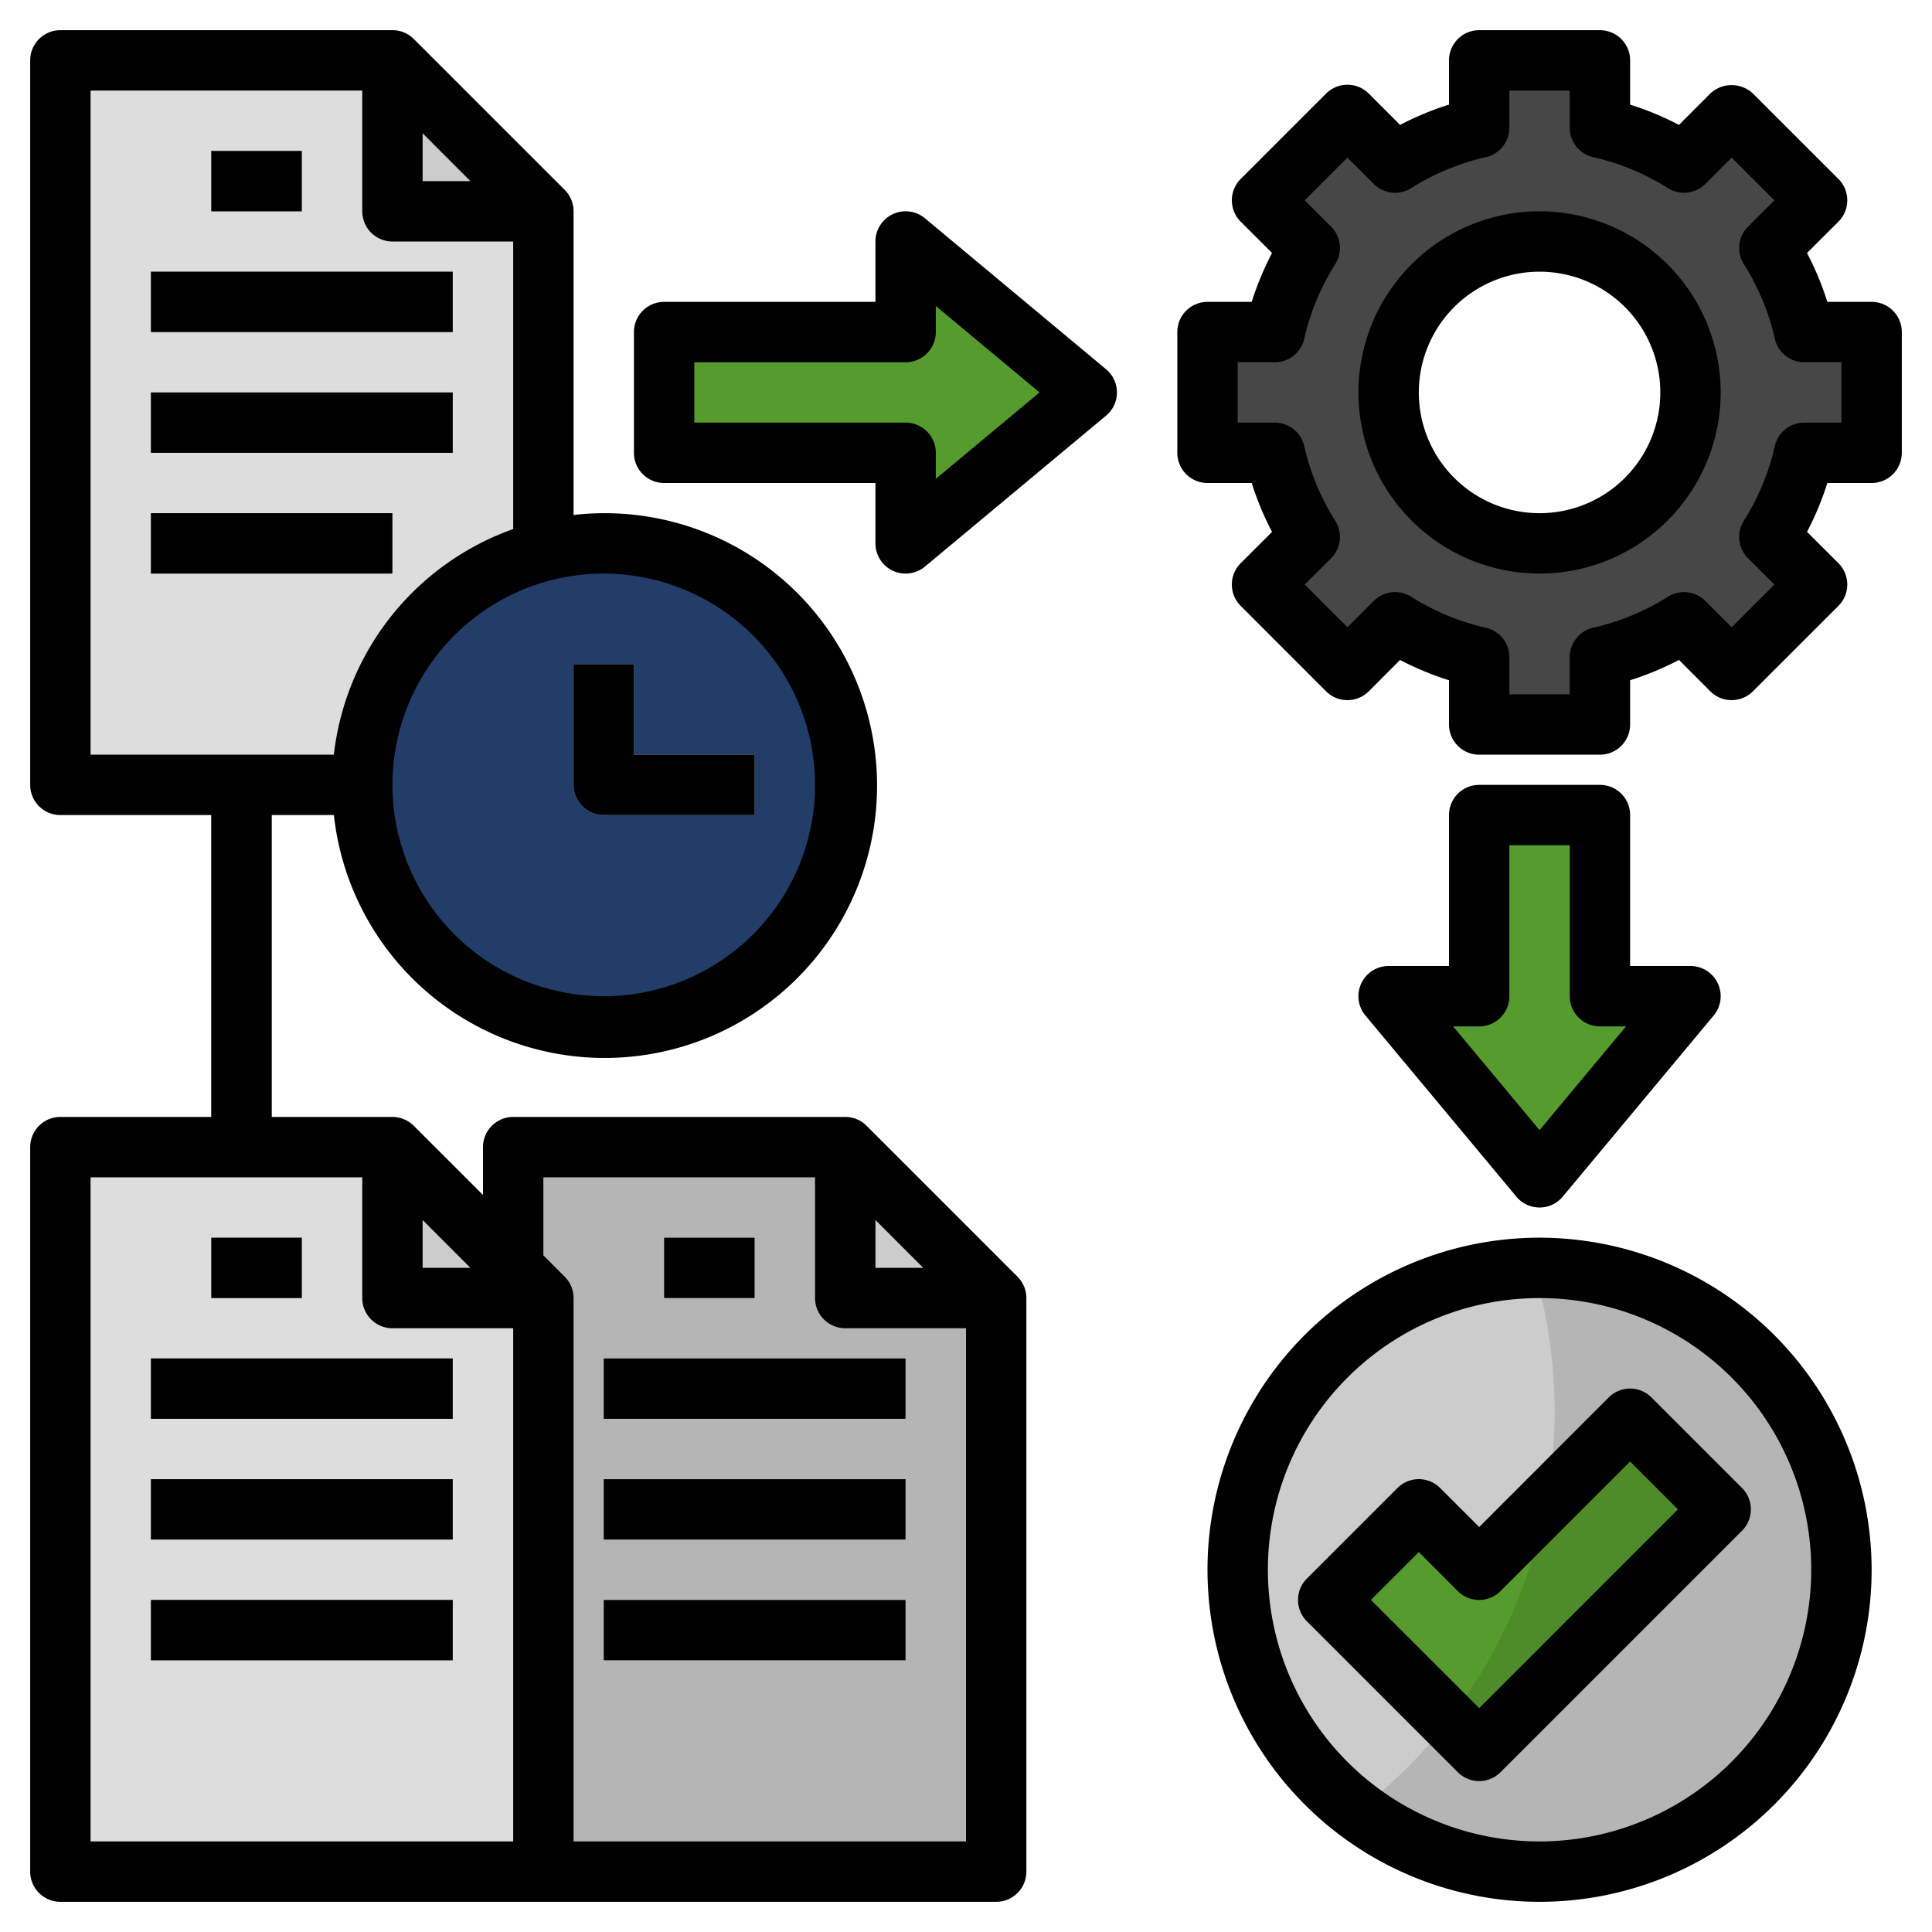 <svg id="Layer_3" height="512" viewBox="0 0 64 64" width="512" xmlns="http://www.w3.org/2000/svg" data-name="Layer 3"><circle cx="51" cy="52" fill="#b5b5b5" r="10"/><path d="m50.809 42.01a9.985 9.985 0 0 0 -5.815 17.972 16.685 16.685 0 0 0 5.815-17.972z" fill="#ccc"/><path d="m18 7v19h-16v-24h11z" fill="#ddd"/><path d="m13 2v5h5" fill="#ccc"/><g fill="#b5b5b5"><path d="m6.999 5h2.999v2h-2.999z"/><path d="m4.999 9h9.999v2h-9.999z"/><path d="m4.999 13h9.999v2h-9.999z"/><path d="m4.999 17h7.999v2h-7.999z"/><path d="m33 43v19h-16v-24h11z"/></g><path d="m28 38v5h5" fill="#ccc"/><g fill="#ddd"><path d="m21.999 41h2.999v2h-2.999z"/><path d="m19.999 45h9.999v2h-9.999z"/><path d="m19.999 49h9.999v2h-9.999z"/><path d="m19.999 53h9.999v2h-9.999z"/><path d="m18 43v19h-16v-24h11z"/></g><path d="m13 38v5h5" fill="#ccc"/><path d="m62 15v-4h-2.231a8.943 8.943 0 0 0 -1.156-2.785l1.579-1.579-2.828-2.828-1.579 1.579a8.943 8.943 0 0 0 -2.785-1.156v-2.231h-4v2.231a8.943 8.943 0 0 0 -2.785 1.156l-1.579-1.579-2.828 2.828 1.579 1.579a8.943 8.943 0 0 0 -1.156 2.785h-2.231v4h2.231a8.943 8.943 0 0 0 1.156 2.785l-1.579 1.579 2.828 2.828 1.579-1.579a8.943 8.943 0 0 0 2.785 1.156v2.231h4v-2.231a8.943 8.943 0 0 0 2.785-1.156l1.579 1.579 2.828-2.828-1.579-1.579a8.943 8.943 0 0 0 1.156-2.785zm-11 3a5 5 0 1 1 5-5 5 5 0 0 1 -5 5z" fill="#474747"/><circle cx="20" cy="26" fill="#213d68" r="8"/><path d="m6.999 41h2.999v2h-2.999z" fill="#b5b5b5"/><path d="m4.999 45h9.999v2h-9.999z" fill="#b5b5b5"/><path d="m4.999 49h9.999v2h-9.999z" fill="#b5b5b5"/><path d="m4.999 53h9.999v2h-9.999z" fill="#b5b5b5"/><path d="m25 27h-5a1 1 0 0 1 -1-1v-4h2v3h4z" fill="#ccc"/><path d="m30 8 6 5-6 5v-3h-8v-4h8z" fill="#559b2d"/><path d="m56 33-5 6-5-6h3v-6h4v6z" fill="#559b2d"/><path d="m44 53 5 5 8-8-3-3-5 5-2-2z" fill="#4d8c28"/><path d="m6.999 26h1.999v12h-1.999z" fill="#559b2d"/><path d="m47.987 56.987a16.654 16.654 0 0 0 3.224-7.2l-2.211 2.213-2-2-3 3z" fill="#559b2d"/><path d="m62 10h-1.467a9.858 9.858 0 0 0 -.673-1.619l1.04-1.038a1 1 0 0 0 0-1.415l-2.83-2.828a1.031 1.031 0 0 0 -1.415 0l-1.037 1.038a9.853 9.853 0 0 0 -1.618-.672v-1.466a1 1 0 0 0 -1-1h-4a1 1 0 0 0 -1 1v1.465a9.919 9.919 0 0 0 -1.62.673l-1.037-1.038a1 1 0 0 0 -1.415 0l-2.828 2.828a1 1 0 0 0 0 1.415l1.038 1.037a9.9 9.9 0 0 0 -.673 1.62h-1.465a1 1 0 0 0 -1 1v4a1 1 0 0 0 1 1h1.465a9.9 9.9 0 0 0 .673 1.62l-1.038 1.036a1 1 0 0 0 0 1.415l2.828 2.829a1 1 0 0 0 1.415 0l1.037-1.038a9.919 9.919 0 0 0 1.62.673v1.465a1 1 0 0 0 1 1h4a1 1 0 0 0 1-1v-1.467a9.853 9.853 0 0 0 1.619-.672l1.036 1.039a1 1 0 0 0 1.414 0l2.831-2.829a1 1 0 0 0 0-1.415l-1.04-1.038a9.858 9.858 0 0 0 .673-1.618h1.467a1 1 0 0 0 1-1v-4a1 1 0 0 0 -1-1zm-1 4h-1.232a1 1 0 0 0 -.975.779 7.913 7.913 0 0 1 -1.027 2.473 1 1 0 0 0 .139 1.241l.872.872-1.414 1.413-.872-.872a1 1 0 0 0 -1.24-.138 7.93 7.93 0 0 1 -2.474 1.026 1 1 0 0 0 -.778.976v1.23h-1.999v-1.23a1 1 0 0 0 -.779-.976 7.906 7.906 0 0 1 -2.474-1.026 1 1 0 0 0 -1.24.138l-.871.872-1.414-1.414.872-.871a1 1 0 0 0 .138-1.241 7.913 7.913 0 0 1 -1.027-2.473 1 1 0 0 0 -.975-.779h-1.23v-2h1.23a1 1 0 0 0 .975-.779 7.913 7.913 0 0 1 1.027-2.473 1 1 0 0 0 -.138-1.241l-.872-.872 1.413-1.414.872.872a1 1 0 0 0 1.24.139 7.93 7.93 0 0 1 2.474-1.026 1 1 0 0 0 .779-.976v-1.23h2v1.23a1 1 0 0 0 .778.976 7.93 7.93 0 0 1 2.474 1.026 1 1 0 0 0 1.24-.139l.872-.872 1.414 1.414-.872.872a1 1 0 0 0 -.139 1.241 7.913 7.913 0 0 1 1.027 2.473 1 1 0 0 0 .975.779h1.231z"/><path d="m51 7a6 6 0 1 0 6 6 6.005 6.005 0 0 0 -6-6zm0 10a4 4 0 1 1 4-4 4 4 0 0 1 -4 4z"/><path d="m6.999 5h2.999v2h-2.999z"/><path d="m4.999 9h9.999v2h-9.999z"/><path d="m4.999 13h9.999v2h-9.999z"/><path d="m4.999 17h7.999v2h-7.999z"/><path d="m6.999 41h2.999v2h-2.999z"/><path d="m4.999 45h9.999v2h-9.999z"/><path d="m4.999 49h9.999v2h-9.999z"/><path d="m4.999 53h9.999v2h-9.999z"/><path d="m33.706 42.292-5-5a1 1 0 0 0 -.706-.292h-11a1 1 0 0 0 -1 1v1.586l-2.294-2.294a1 1 0 0 0 -.706-.292h-4v-10h2.061a9.023 9.023 0 1 0 7.939-9.941v-10.059a1 1 0 0 0 -.292-.708l-5-5a1 1 0 0 0 -.708-.292h-11a1 1 0 0 0 -1 1v24a1 1 0 0 0 1 1h5v10h-5a1 1 0 0 0 -1 1v24a1 1 0 0 0 1 1h31a1 1 0 0 0 1-1v-19a1 1 0 0 0 -.294-.708zm-6.706-16.292a7 7 0 1 1 -7-7 7.007 7.007 0 0 1 7 7zm-13-21.585 1.583 1.585h-1.583zm-11-1.415h9v4a1 1 0 0 0 1 1h4v9.526a9.015 9.015 0 0 0 -5.941 7.474h-8.059zm26 37.414 1.584 1.586h-1.584zm-15 0 1.584 1.586h-1.584zm-11 20.586v-22h9v4a1 1 0 0 0 1 1h4v17zm16 0v-18a1 1 0 0 0 -.292-.707l-.708-.707v-2.586h9v4a1 1 0 0 0 1 1h4v17z"/><path d="m21.999 41h2.999v2h-2.999z"/><path d="m19.999 45h9.999v2h-9.999z"/><path d="m19.999 49h9.999v2h-9.999z"/><path d="m19.999 53h9.999v2h-9.999z"/><path d="m20 27h5v-2h-4v-3h-2v4a1 1 0 0 0 1 1z"/><path d="m30.64 7.231a1 1 0 0 0 -1.64.769v2h-7a1 1 0 0 0 -1 1v4a1 1 0 0 0 1 1h7v2a1 1 0 0 0 1.64.769l6-5a1 1 0 0 0 0-1.537zm.36 8.633v-.864a1 1 0 0 0 -1-1h-7v-2h7a1 1 0 0 0 1-1v-.865l3.437 2.865z"/><path d="m53.707 26.292a1 1 0 0 0 -.707-.292h-4a1 1 0 0 0 -1 1v5h-2a1 1 0 0 0 -.769 1.64l5 6a1 1 0 0 0 1.537 0l5-6a1 1 0 0 0 -.768-1.64h-2v-5a1 1 0 0 0 -.293-.708zm-2.707 11.146-2.865-3.438h.865a1 1 0 0 0 1-1v-5h2v5a1 1 0 0 0 1 1h.865z"/><path d="m51 41a11 11 0 1 0 11 11 11.012 11.012 0 0 0 -11-11zm0 20a9 9 0 1 1 9-9 9.009 9.009 0 0 1 -9 9z"/><path d="m53.291 46.292-4.291 4.293-1.293-1.293a1 1 0 0 0 -1.415 0l-3 3a1 1 0 0 0 0 1.415l5 5a1 1 0 0 0 1.415 0l8-8a1 1 0 0 0 0-1.415l-3-3a1 1 0 0 0 -1.416 0zm-4.291 10.293-3.587-3.585 1.587-1.586 1.292 1.293a1 1 0 0 0 1.415 0l4.293-4.293 1.584 1.586z"/></svg>